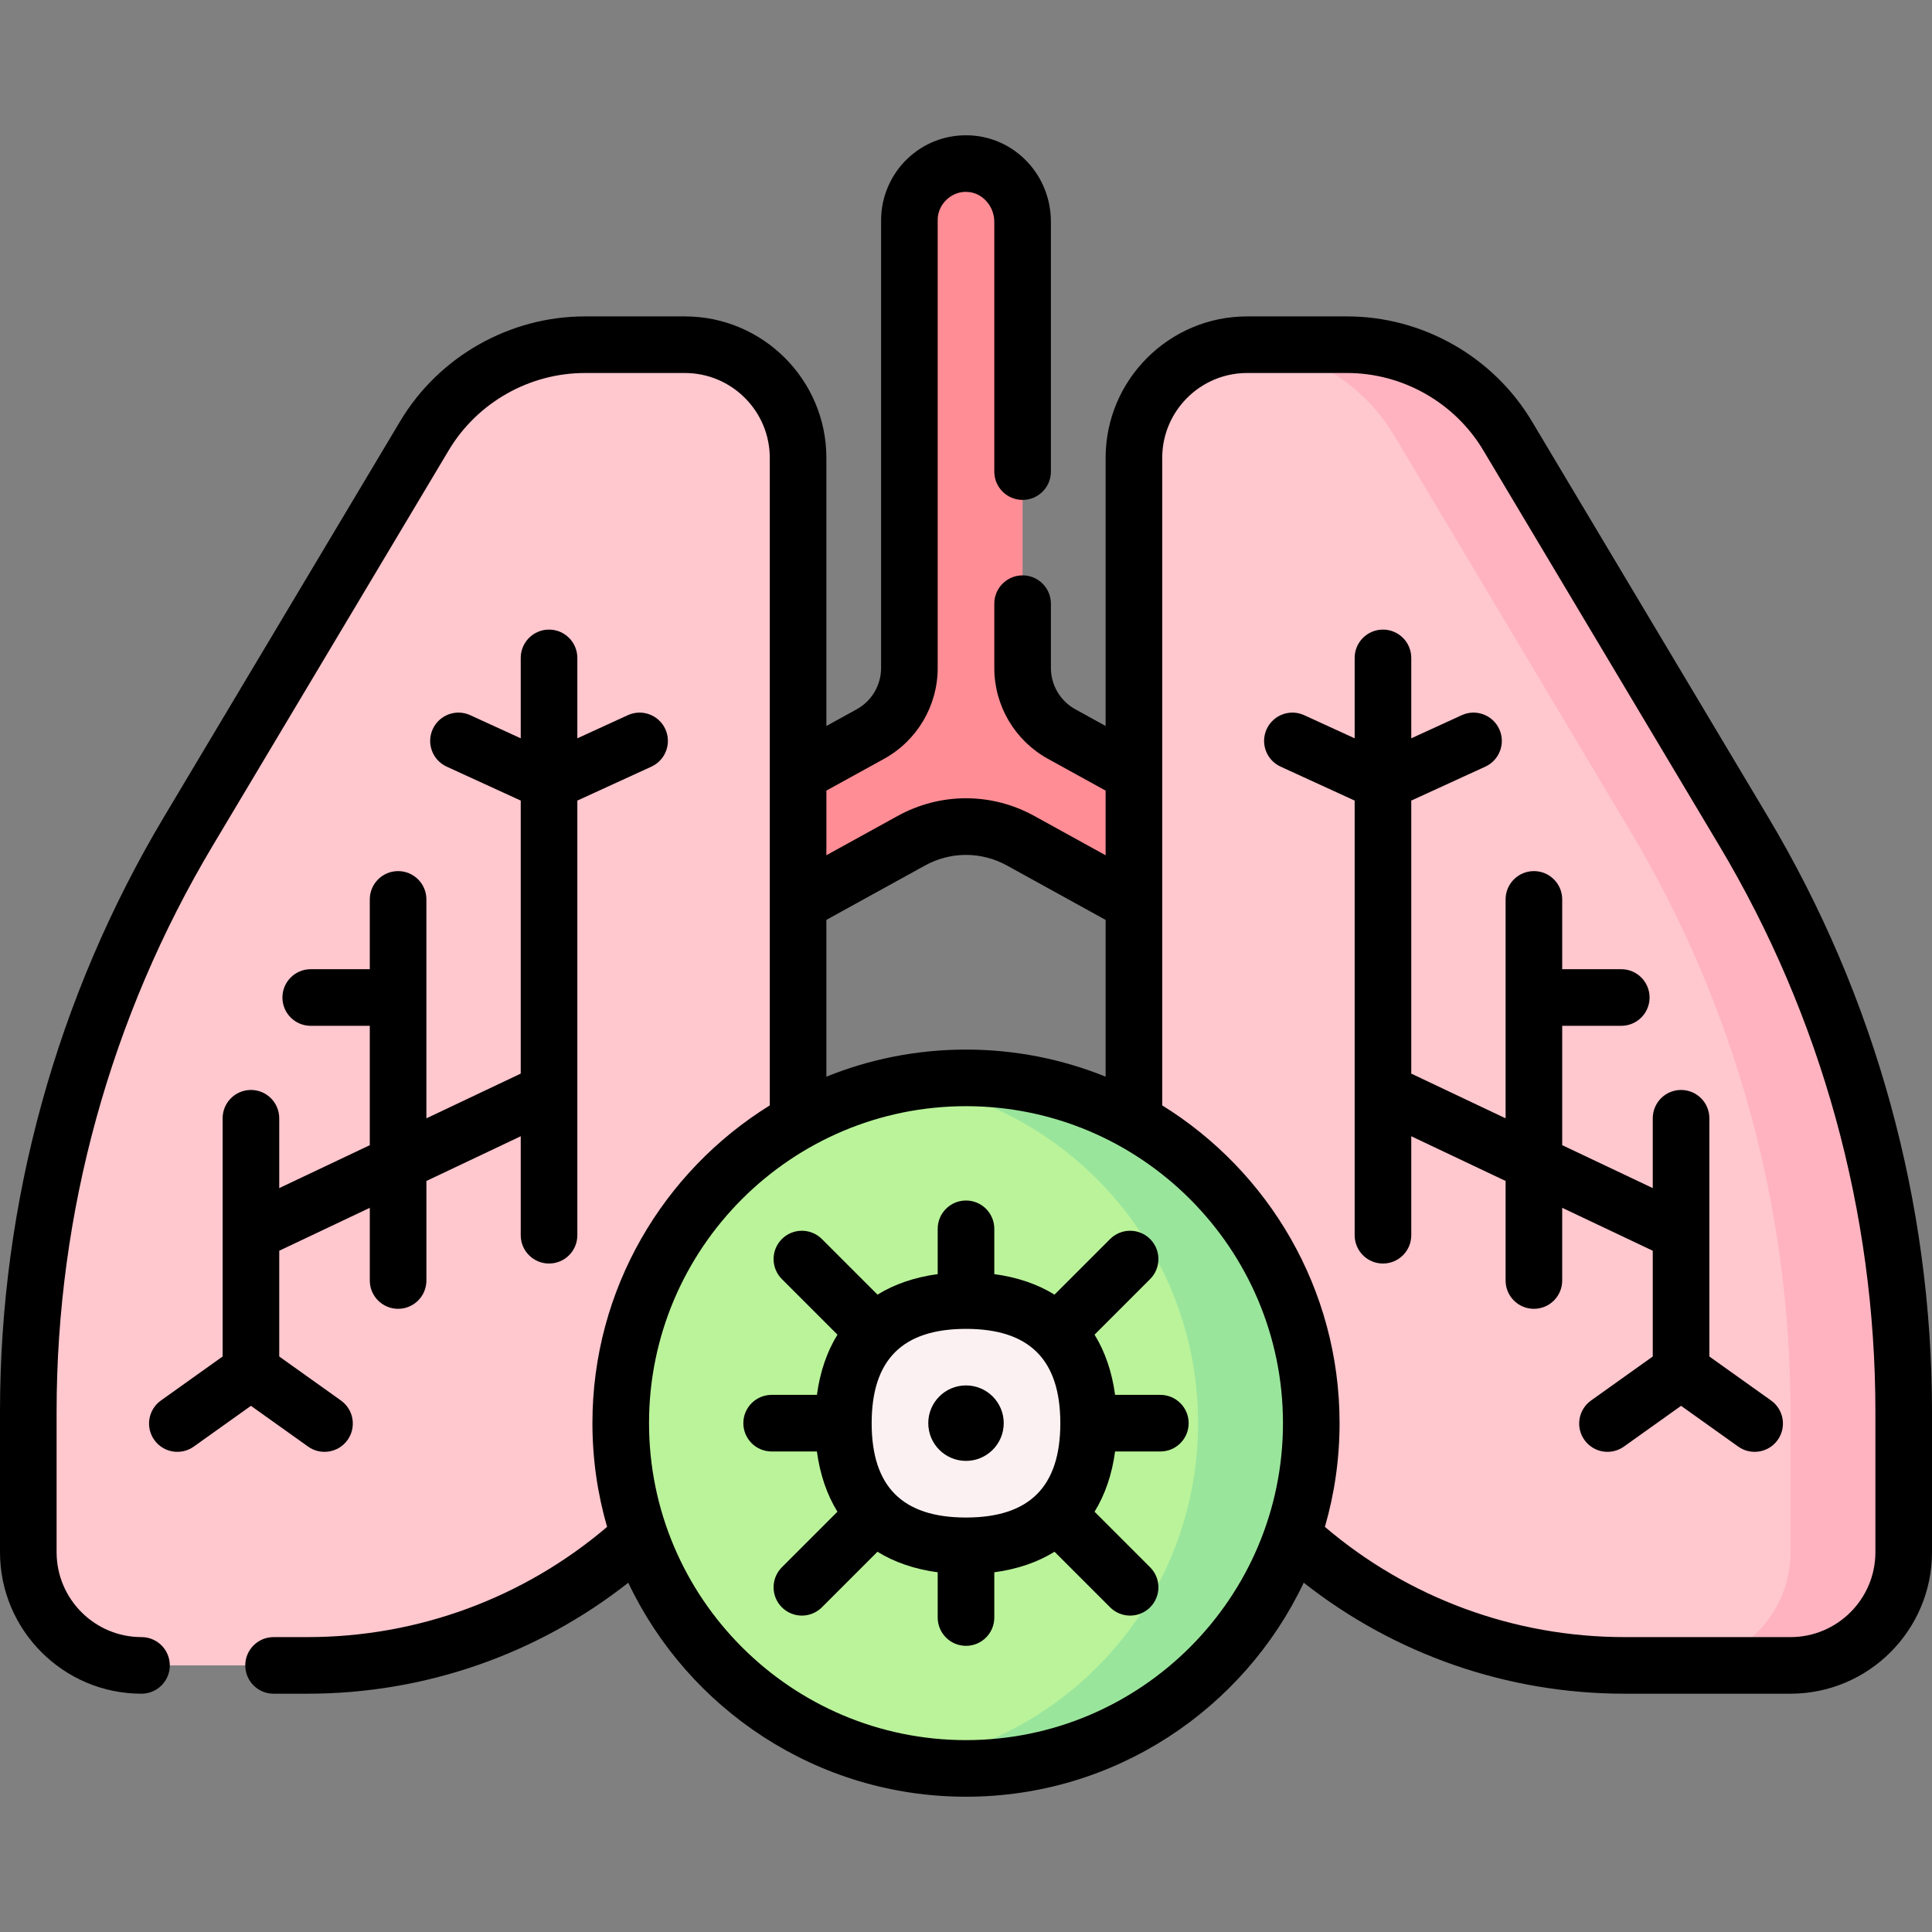 <svg id="Capa_1" enable-background="new 0 0 512 512" height="512" viewBox="0 0 512 512" width="512" xmlns="http://www.w3.org/2000/svg"><rect x="0" y="0" width="512" height="512" fill="#808080" stroke="none"/><g><g><path d="m302.35 240.379-31.867-17.574c-9.016-4.972-19.951-4.973-28.968-.004l-30.275 16.686-4.049-32.054 23.463-12.9c6.382-3.518 10.346-10.228 10.346-17.516v-118.667c0-8.525 7.111-15.389 15.725-14.983 8.068.38 14.275 7.33 14.275 15.407v118.243c0 7.288 3.964 13.998 10.346 17.516l23.451 12.925z" fill="#ff8d95"/><path d="m81.5 441.35h-44c-16.569 0-30-13.431-30-30v-37.268c0-54.144 14.653-107.279 42.405-153.769l62.578-104.831c8.934-14.966 25.08-24.132 42.509-24.132h26.508c16.569 0 30 13.431 30 30v190c0 71.797-58.203 130-130 130z" fill="#ffc7ce"/><path d="m430.5 441.35h44c16.569 0 30-13.431 30-30v-37.268c0-54.144-14.653-107.279-42.405-153.769l-62.578-104.831c-8.934-14.966-25.08-24.132-42.509-24.132h-26.508c-16.569 0-30 13.431-30 30v190c0 71.797 58.203 130 130 130z" fill="#ffc7ce"/><path d="m504.5 374.08v37.27c0 16.57-13.43 30-30 30h-30c16.57 0 30-13.43 30-30v-37.27c0-54.14-14.65-107.28-42.41-153.77l-62.57-104.83c-8.61-14.41-23.91-23.45-40.61-24.09.52-.03 1.06-.04 1.59-.04h26.51c17.43 0 33.57 9.17 42.51 24.13l62.57 104.83c27.76 46.49 42.41 99.63 42.41 153.77z" fill="#ffb3c0"/><path d="m256 468.65c-50.534 0-91.5-40.966-91.5-91.5 0-50.534 40.966-91.5 91.5-91.5 50.534 0 91.5 40.966 91.5 91.5 0 50.534-40.966 91.5-91.5 91.5z" fill="#baf39a"/><path d="m347.5 377.15c0 25.27-10.24 48.14-26.8 64.7s-39.44 26.8-64.7 26.8c-5.11 0-10.12-.42-15-1.23 19.26-3.17 36.49-12.36 49.7-25.57 16.56-16.56 26.8-39.43 26.8-64.7s-10.24-48.14-26.8-64.7c-13.21-13.21-30.44-22.4-49.7-25.57 4.88-.81 9.89-1.23 15-1.23 25.26 0 48.14 10.24 64.7 26.8s26.8 39.43 26.8 64.7z" fill="#9ae59c"/><path d="m256 344.665c-23.902 0-32.5 14.551-32.5 32.5 0 17.949 8.667 32.5 32.5 32.5 23.833 0 32.5-14.551 32.5-32.5 0-17.95-8.667-32.5-32.5-32.5z" fill="#fcf1f2"/></g><g><path d="m468.534 216.469-62.577-104.831c-10.231-17.14-28.988-27.788-48.95-27.788h-26.507c-20.678 0-37.5 16.822-37.5 37.5v71.042l-8.033-4.428c-3.989-2.198-6.467-6.393-6.467-10.947v-17.037c0-4.142-3.357-7.5-7.5-7.5s-7.5 3.358-7.5 7.5v17.037c0 10.02 5.451 19.248 14.227 24.084l15.273 8.419v17.138l-18.896-10.42c-11.335-6.251-24.871-6.253-36.209-.005l-18.895 10.414v-17.127l15.274-8.418c8.775-4.836 14.226-14.065 14.226-24.084v-118.668c-.088-4.175 3.697-7.78 7.872-7.491 3.931.185 7.128 3.736 7.128 7.915v66.207c0 4.142 3.357 7.5 7.5 7.5s7.5-3.358 7.5-7.5v-66.207c0-12.274-9.409-22.332-21.423-22.898-6.221-.289-12.114 1.907-16.607 6.194-4.43 4.226-6.97 10.16-6.97 16.281v118.667c0 4.555-2.478 8.75-6.466 10.948l-8.034 4.427v-71.043c0-20.678-16.822-37.5-37.5-37.5h-26.507c-19.962 0-38.718 10.647-48.949 27.788l-62.579 104.831c-28.435 47.635-43.465 102.136-43.465 157.613v37.268c0 20.678 16.822 37.5 37.5 37.5 4.142 0 7.5-3.358 7.5-7.5s-3.358-7.5-7.5-7.5c-12.407 0-22.5-10.093-22.5-22.5v-37.268c0-52.771 14.297-104.613 41.345-149.925l62.578-104.831c7.539-12.63 21.36-20.476 36.069-20.476h26.508c12.407 0 22.5 10.093 22.5 22.5v171.592c-28.185 17.469-47 48.68-47 84.207 0 9.535 1.359 18.758 3.887 27.489-22.142 18.862-50.18 29.212-79.387 29.212h-9c-4.142 0-7.5 3.358-7.5 7.5s3.358 7.5 7.5 7.5h9c30.999 0 60.83-10.382 84.999-29.412 15.889 33.493 50.032 56.712 89.501 56.712 39.471 0 73.615-23.222 89.503-56.718 24.169 19.027 54.018 29.418 84.997 29.418h44c20.678 0 37.5-16.822 37.5-37.5v-37.268c0-55.477-15.03-109.978-43.466-157.613zm-249.534 27.305 26.135-14.404c6.802-3.75 14.923-3.749 21.725.003l26.14 14.415v41.541c-11.437-4.625-23.925-7.179-37-7.179s-25.563 2.554-37 7.179zm37 217.376c-46.318 0-84-37.683-84-84s37.682-84 84-84c46.317 0 84 37.682 84 84s-37.683 84-84 84zm241-49.8c0 12.407-10.094 22.5-22.5 22.5h-44c-29.188 0-57.249-10.35-79.388-29.207 2.528-8.733 3.888-17.957 3.888-27.494 0-35.527-18.815-66.738-47-84.207v-171.592c0-12.407 10.094-22.5 22.5-22.5h26.507c14.71 0 28.531 7.846 36.07 20.476l62.578 104.831c27.048 45.312 41.345 97.154 41.345 149.925z"/><path d="m307.508 369.657h-12.002c-.819-6.103-2.66-11.455-5.442-15.958l14.731-14.731c2.929-2.929 2.929-7.678 0-10.606-2.93-2.929-7.678-2.929-10.607 0l-14.733 14.733c-4.503-2.78-9.854-4.619-15.956-5.437v-12.008c0-4.142-3.357-7.5-7.5-7.5-4.142 0-7.5 3.358-7.5 7.5v12.008c-6.102.818-11.453 2.658-15.956 5.437l-14.734-14.733c-2.929-2.929-7.678-2.929-10.606 0-2.929 2.929-2.929 7.678 0 10.606l14.732 14.731c-2.782 4.503-4.623 9.855-5.442 15.958h-12.002c-4.142 0-7.5 3.358-7.5 7.5s3.358 7.5 7.5 7.5h11.999c.818 6.105 2.658 11.459 5.438 15.964l-14.726 14.726c-2.929 2.929-2.929 7.678 0 10.606 2.929 2.929 7.678 2.929 10.606 0l14.724-14.724c4.505 2.783 9.859 4.624 15.966 5.443v11.993c0 4.142 3.358 7.5 7.5 7.5 4.143 0 7.5-3.358 7.5-7.5v-11.993c6.106-.819 11.461-2.66 15.965-5.443l14.723 14.724c2.929 2.929 7.677 2.929 10.607 0 2.929-2.929 2.929-7.677 0-10.606l-14.726-14.726c2.781-4.505 4.621-9.858 5.438-15.963h11.999c4.143 0 7.5-3.358 7.5-7.5s-3.354-7.501-7.496-7.501zm-51.323 32.502c-.062-.001-.122-.009-.185-.009s-.123.008-.185.009c-16.693-.061-24.815-8.235-24.815-24.994 0-16.822 8.178-25 25-25 16.788 0 24.963 8.147 24.997 24.9 0 .031-.005.061-.005.092 0 .033.005.065.005.098-.03 16.696-8.15 24.843-24.812 24.904z"/><circle cx="256" cy="377.15" r="10"/><path d="m81.646 383.36c3.335 2.388 8.042 1.643 10.46-1.752 2.405-3.373 1.62-8.056-1.752-10.46l-16.354-11.662v-28.027l24-11.378v19.269c0 4.142 3.358 7.5 7.5 7.5s7.5-3.358 7.5-7.5v-26.38l25-11.852v26.231c0 4.142 3.358 7.5 7.5 7.5s7.5-3.358 7.5-7.5v-115.186l19.625-8.995c3.765-1.726 5.419-6.177 3.693-9.943s-6.175-5.42-9.943-3.693l-13.375 6.13v-21.312c0-4.142-3.358-7.5-7.5-7.5s-7.5 3.358-7.5 7.5v21.312l-13.375-6.13c-3.765-1.727-8.217-.073-9.943 3.693s-.072 8.217 3.693 9.943l19.625 8.995v72.356l-25 11.852v-58.02c0-4.142-3.358-7.5-7.5-7.5s-7.5 3.358-7.5 7.5v18.5h-15.656c-4.142 0-7.5 3.358-7.5 7.5s3.358 7.5 7.5 7.5h15.656v31.632l-24 11.378v-18.511c0-4.142-3.358-7.5-7.5-7.5s-7.5 3.358-7.5 7.5v63.137l-16.354 11.661c-3.373 2.404-4.157 7.088-1.752 10.46 2.419 3.396 7.125 4.141 10.46 1.752l15.146-10.799z"/><path d="m453 296.35c0-4.142-3.357-7.5-7.5-7.5s-7.5 3.358-7.5 7.5v18.509l-24-11.378v-31.631h15.656c4.143 0 7.5-3.358 7.5-7.5s-3.357-7.5-7.5-7.5h-15.656v-18.5c0-4.142-3.357-7.5-7.5-7.5s-7.5 3.358-7.5 7.5v58.02l-25-11.852v-72.355l19.625-8.995c3.766-1.726 5.419-6.177 3.693-9.943-1.726-3.765-6.174-5.421-9.943-3.693l-13.375 6.13v-21.312c0-4.142-3.357-7.5-7.5-7.5s-7.5 3.358-7.5 7.5v21.312l-13.375-6.13c-3.767-1.728-8.218-.072-9.943 3.693-1.726 3.766-.072 8.217 3.693 9.943l19.625 8.995v115.187c0 4.142 3.357 7.5 7.5 7.5s7.5-3.358 7.5-7.5v-26.232l25 11.852v26.38c0 4.142 3.357 7.5 7.5 7.5s7.5-3.358 7.5-7.5v-19.269l24 11.378v28.027l-16.354 11.661c-3.372 2.404-4.157 7.088-1.752 10.46 2.418 3.396 7.125 4.141 10.461 1.752l15.146-10.799 15.146 10.799c3.336 2.388 8.042 1.643 10.461-1.752 2.405-3.373 1.62-8.056-1.752-10.46l-16.356-11.661z"/></g></g></svg>